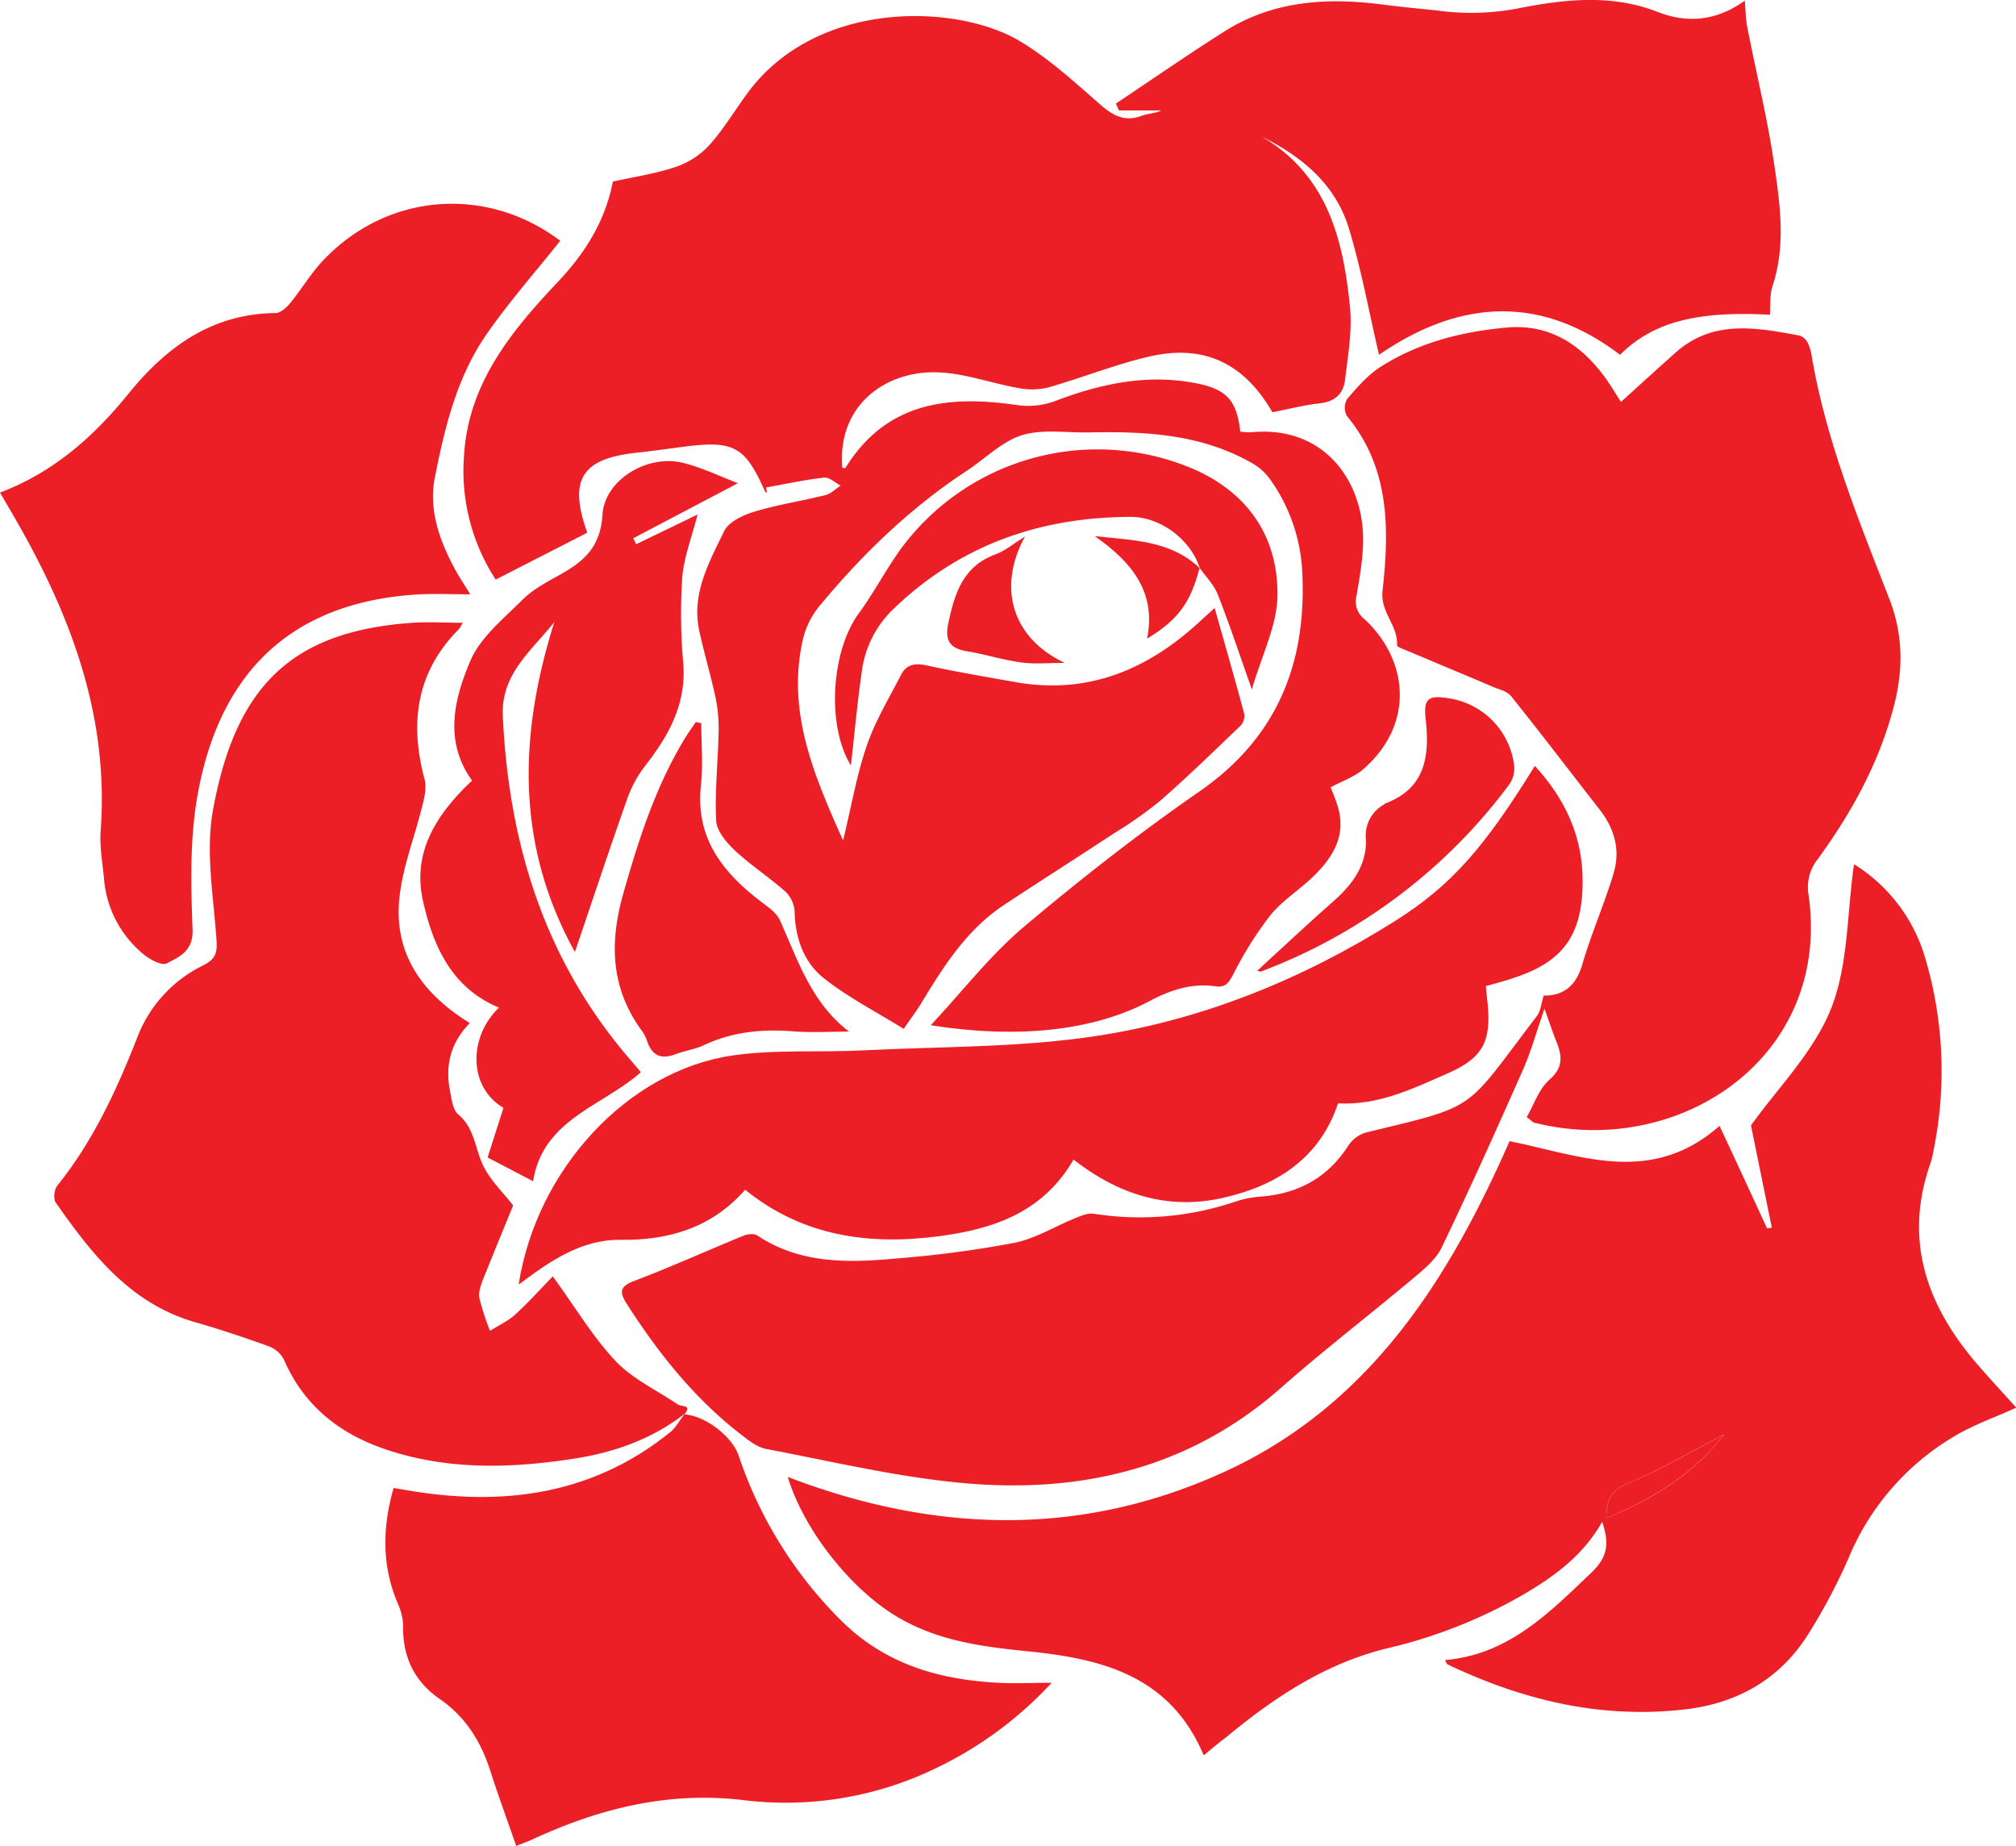 <svg xmlns="http://www.w3.org/2000/svg" viewBox="0 0 508.82 465.93"><defs><style>.cls-1{fill:#ec1f27;}</style></defs><g id="Layer_2" data-name="Layer 2"><g id="Layer_1-2" data-name="Layer 1"><path class="cls-1" d="M125.11,146.27a50.15,50.15,0,0,1-8-31.18c1.06-18.25,11.87-31.44,23.63-43.88,6.95-7.34,12-15.39,13.94-25.38,5.42-1.22,11-2,16.3-3.85a20.5,20.5,0,0,0,8.34-5.69c3.72-4.23,6.59-9.19,10-13.67C207.07-.27,241.7,1.07,257.29,10.32c7.36,4.37,13.84,10.33,20.33,16,3.28,2.87,6.25,4.52,10.56,2.89,1.52-.58,3.27-.53,4.93-1.34H282.43l-.79-1.73c9.16-6.11,18.21-12.4,27.52-18.28,12.35-7.78,26-8.52,40-6.69,4.45.58,8.94,1,13.41,1.46a62.93,62.93,0,0,0,20.32-.46C394.43-.13,406.57-1.6,418.36,3c7.3,2.88,14.71,2.41,22-2.83.23,2.54.23,4.6.62,6.59C443.2,18.19,446,29.5,447.72,41c1.52,10.31,3.08,20.79-.34,31.17-.75,2.25-.49,4.83-.69,7.26-18.54-1-29.52,1.88-37.81,10.11-20.23-15.41-40.76-13.81-60.83,0-2.52-10.78-4.46-21.54-7.61-31.93-3.35-11-11.69-18-21.9-23.09,16.52,9.73,20.52,26,22.19,43.08.59,6-.55,12.22-1.26,18.3-.41,3.45-2.54,5.47-6.33,5.88-4.1.46-8.13,1.5-12,2.26C314.05,91.75,304,86.86,290.35,89.91c-8.73,2-17.11,5.39-25.74,7.86a17.47,17.47,0,0,1-7.45.18c-7.19-1.24-14.3-4-21.46-4-12.37-.07-24.42,8.41-23.11,24.13.27,0,.72.1.8,0,10.32-16.67,26-18.4,43.38-15.84a19.62,19.62,0,0,0,9.46-1c11.75-4.49,23.66-7,36.18-4.41,7.33,1.52,9.77,4.45,10.62,12.09a16.41,16.41,0,0,0,2.73.17c17.92-1.74,27.76,11.52,28.26,25.9.17,5.1-.79,10.27-1.64,15.35a5.57,5.57,0,0,0,2,5.91c10.82,10,13.05,26.29-.39,37.95-2.17,1.88-5.12,2.86-8.14,4.49.47,1.27,1.24,3,1.79,4.83,2.23,7.43-1.28,12.95-6.29,17.78-3.47,3.34-7.72,6-10.73,9.69a91.75,91.75,0,0,0-9.22,14.63c-1.14,2.12-1.87,3.69-4.57,3.3-6-.86-11.33.88-16.66,3.7-16.47,8.74-37.07,9-55.25,6.11,8.16-8.75,15-17.62,23.34-24.69,14.23-12,29-23.59,44.3-34.18,20.11-13.87,27.45-33,26.07-56.37a43.86,43.86,0,0,0-8.23-22.75,14.54,14.54,0,0,0-4.85-4.11c-12.71-7.12-26.65-7.79-40.75-7.5-5.66.11-11.68-.89-16.89.71-5,1.55-9.18,5.86-13.77,8.88-14.48,9.5-26.79,21.41-37.73,34.73a21.19,21.19,0,0,0-4,9c-3.56,17.47,2.85,32.91,10.38,49.66,2.18-9,3.47-16.7,6-24,2.13-6.19,5.61-11.93,8.62-17.8,1.45-2.83,3.82-3,6.8-2.31,7.32,1.59,14.7,2.83,22.07,4.14,18.26,3.24,33.38-3.11,46.56-15.31l3.72-3.4c2.63,9.32,5.16,18.08,7.51,26.88a3.74,3.74,0,0,1-1.14,3c-6.61,6.33-13.18,12.72-20.07,18.75a101,101,0,0,1-11.41,8.06c-9.3,6.12-18.7,12.09-28,18.23s-15.16,15.27-20.78,24.58c-1.2,2-2.6,3.83-4.58,6.73-6.87-4.27-14-7.91-20.14-12.77-5.07-4-7.26-10.15-7.4-16.89a7.63,7.63,0,0,0-2.34-5c-4.11-3.64-8.77-6.66-12.77-10.4-2.12-2-4.56-4.91-4.69-7.51-.37-7.42.47-14.89.62-22.34a38.57,38.57,0,0,0-.76-8.65c-1.21-5.69-2.91-11.27-4.13-16.94-2-9.34,2.5-17.27,6.29-25.12,1.13-2.34,4.76-4.05,7.59-4.9,5.88-1.78,12-2.71,18-4.2,1.38-.35,2.55-1.57,3.82-2.39-1.42-.73-2.91-2.2-4.23-2-4.89.54-9.73,1.61-14.58,2.47l.18,1.31c-.15-.07-.37-.11-.43-.22-5.12-11.54-7.87-13-20.63-11.36-3.95.52-7.9,1.08-11.87,1.51-13.81,1.49-17.19,6.75-12.4,20.18Z"/><path class="cls-1" d="M389.61,251.26c4.83.06,8.14-2.31,9.74-7.83,2.26-7.77,5.56-15.25,7.9-23,1.74-5.74.31-11.19-3.43-16-7.48-9.59-14.84-19.26-22.44-28.75-1-1.25-3.07-1.7-4.7-2.39-7.62-3.24-15.26-6.42-22.89-9.64-.45-.19-1.21-.55-1.2-.8.32-5-4.26-8.29-3.65-13.74,1.72-15.53,1.9-31-9-44.12a4.42,4.42,0,0,1,.06-4.29c2.57-3,5.27-6.11,8.55-8.19,9.61-6.09,20.47-8.83,31.67-9.84,10.82-1,18.86,4.26,25,12.76,1.35,1.86,2.5,3.87,3.9,6,4.72-4.27,9.23-8.4,13.8-12.46,9.47-8.42,20.44-6.29,31.34-4.27a3.66,3.66,0,0,1,2,1.84,10.89,10.89,0,0,1,1,3.35c3.63,21.33,11.81,41.24,19.58,61.23,3.59,9.24,3.52,18.11,1.09,27.34-3.69,14.07-10.57,26.59-19.06,38.23a11.44,11.44,0,0,0-2.41,9.14c5.87,40.83-32.49,66.71-69.19,57.51-.44-.11-.79-.56-1.94-1.41,1.84-3.17,3.07-7.1,5.72-9.43,3.58-3.15,3.22-6.05,1.76-9.66-.91-2.26-1.67-4.57-3-8.28-2.1,6.05-3.4,10.83-5.38,15.31C377.73,285,371,300,363.87,314.82c-1.5,3.11-4.6,5.61-7.36,7.93-11,9.22-22.36,17.94-33.1,27.41C300.23,370.64,272.7,377,243,374.27c-16.66-1.51-33.11-5.47-49.6-8.59-2.3-.44-4.47-2.17-6.41-3.68-11.75-9.08-20.84-20.52-28.8-32.94-1.85-2.89-1.87-4.37,1.87-5.79,9.29-3.52,18.36-7.63,27.56-11.4,1-.42,2.69-.62,3.5-.08,11.06,7.37,23.41,6.91,35.76,5.76A276.67,276.67,0,0,0,256,313.66c5.41-1.1,10.39-4.23,15.6-6.33,1.44-.58,3.13-1.25,4.57-1a75,75,0,0,0,36-3.21,27.51,27.51,0,0,1,6.33-1.16c9.41-.8,16.76-4.89,21.91-13a8.07,8.07,0,0,1,4.45-3.18c28.61-6.92,24.5-5.09,43-29.32C388.85,255.19,389,253.27,389.61,251.26Z"/><path class="cls-1" d="M303.81,443c-8.57-20.35-26.08-24.44-44.76-26.3-12-1.2-23.76-2.83-34.23-9.68-11.08-7.24-22.09-21.39-26-34.28,36.7,14.06,73.55,15.37,109.78-1.1C345.39,355,365.52,323.22,381,288c17.8,3.58,35.65,11.38,53-3.86,4,8.56,8,17.22,12,25.88l1.19-.2c-1.78-8.71-3.55-17.43-5.26-25.8,6.69-9.4,15.85-18.49,20.22-29.49s4-24.08,5.79-36.42a41.48,41.48,0,0,1,17.62,22.54,100.23,100.23,0,0,1,2.41,49.87,22.17,22.17,0,0,1-.7,2.92c-6.88,19.43-1.06,35.94,11.74,50.81,3.25,3.77,6.65,7.41,9.88,11-5.31,2.43-11,4.38-15.95,7.41a64.27,64.27,0,0,0-26.35,30.48,145.28,145.28,0,0,1-10,18.94c-7.12,11.53-17.83,17.72-31.17,19.3-21.18,2.49-41-2.24-60.06-11.33-.23-.11-.32-.53-.65-1.11,15.95-1.31,26.32-11.94,36.88-22,4.21-4,4.62-7.35,2.79-12.87-5.07,8.87-12.57,14.13-20.9,18.92a126,126,0,0,1-33.37,13c-15.61,3.8-28.59,12.44-40.74,22.52C307.61,439.8,306,441.19,303.81,443Zm131.34-81c-7.83,4.07-15.75,8.77-24.16,12.32-4.31,1.82-5.62,4.16-5.58,8.78C417.53,378.23,427.77,371.64,435.15,362Z"/><path class="cls-1" d="M172.82,356.78c-8.11,6.29-17.45,9.67-27.44,11.26-16.46,2.61-32.89,3.08-48.9-2.56-11.31-4-20-11.12-24.85-22.42a7.06,7.06,0,0,0-3.8-3.29c-6.1-2.21-12.26-4.28-18.5-6.06C32.9,329,23.21,316.55,14.06,303.48c-.65-.92-.36-3.31.41-4.27,9-11.19,14.92-24,20.11-37.23A33.59,33.59,0,0,1,51.34,243.6c3.67-1.84,3.49-3.9,3.23-7.41-.79-10.57-2.67-21.52-.82-31.72,5.81-32.1,20.59-45,49.64-47.25,4.3-.34,8.64-.05,13.35-.05a7.28,7.28,0,0,1-.88,1.56c-10.79,10.82-12.52,23.64-8.72,37.88.56,2.1,0,4.66-.59,6.89-1.85,7.56-4.79,14.95-5.69,22.6-1.7,14.3,5.49,24.53,17.71,32.1-4.83,4.9-6.26,10.68-5,17.07.4,2.09.7,4.81,2.11,6,4.07,3.43,4.18,8.39,6.15,12.63,1.82,3.93,5.23,7.13,7.68,10.32-2.38,5.82-5,12.18-7.57,18.6-.6,1.52-1.23,3.34-.93,4.85a62.6,62.6,0,0,0,2.67,8.19c2.1-1.33,4.44-2.39,6.24-4,3.42-3.13,6.54-6.6,9.6-9.74,5.78,7.95,10.14,15.34,15.89,21.41,4.3,4.53,10.4,7.34,15.69,10.93.88.6,3.76,0,1.59,2.53Z"/><path class="cls-1" d="M375,248.86c.19,1.83.34,3.14.47,4.45.94,9.69-1.32,13.75-10.18,17.62-8.68,3.78-17.25,8.06-27.58,7.53-4.67,13.94-15.57,20.85-29.29,23.9-13.9,3.08-26.29-1-37.47-9.71C263.21,306,250.62,310.24,236.84,312c-17.61,2.29-34.25,0-48.78-11.74-8.33,9.49-19.08,12.81-31.45,12.63-8.13-.11-15.09,3.68-21.58,8.28-1.3.92-2.58,1.88-4.12,3,4.46-28.91,27.4-53.91,53.92-57.79,10.8-1.58,21.95-.74,32.92-1.29,19.61-1,39.44-.68,58.77-3.61,27-4.09,52.28-14.38,75.5-29,14.42-9.08,22.72-18.74,35.36-39.19,7.7,8.38,12.13,17.91,12.06,29.27-.09,13.8-5.08,20.4-18.24,24.52C379.3,247.71,377.37,248.2,375,248.86Z"/><path class="cls-1" d="M0,124.31c13.62-5.17,23.68-14.18,32.39-24.91C42,87.54,53.48,79.19,69.55,79c1.25,0,2.76-1.37,3.68-2.49,2.94-3.59,5.33-7.69,8.53-11,16.29-17,41.24-18.64,59.64-4.74-6.18,7.76-12.78,15.25-18.46,23.38-7.58,10.85-10.68,23.62-13.19,36.37-1.6,8.16,1.16,15.82,5,23,1.18,2.17,2.57,4.23,3.94,6.47-4.37,0-8.55-.2-12.71,0-30.56,1.65-50.47,17.86-56.22,51.27-1.87,10.85-1.58,22.19-1.16,33.26.22,5.54-3.34,6.95-6.52,8.61-1.29.68-4.48-1.07-6.11-2.51a27.44,27.44,0,0,1-9.69-18.57c-.37-4.15-1.17-8.34-.87-12.45,2.18-29.76-8.15-55.91-22.84-80.87Z"/><path class="cls-1" d="M172.82,356.78l-.17.16c5.22.29,12.07,5.44,13.77,10.39a106.28,106.28,0,0,0,25.83,41.6c11.14,11.09,24.81,15,39.84,15.76,4.13.22,8.29,0,13.34,0a96.13,96.13,0,0,1-28.09,21,86.93,86.93,0,0,1-49.52,8.63c-18.91-2.3-36.36,2-53.27,9.82-1.32.61-2.7,1.09-4.26,1.72-2.27-6.55-4.56-12.76-6.58-19.06-2.36-7.36-6.27-13.57-12.69-18-6.59-4.55-9.46-10.82-9.28-18.77a15.09,15.09,0,0,0-1.5-5.7c-3.84-9.34-3.76-18.75-.9-28.8,2,.33,3.77.64,5.52.91,23.37,3.62,45.16.37,64.13-14.87C170.55,360.38,171.56,358.42,172.82,356.78Z"/><path class="cls-1" d="M119.14,197c-7.2-10.07-4.48-20.62-.44-30.2,2.48-5.88,8.24-10.52,13-15.28,2.53-2.55,5.86-4.41,9.06-6.16,6.23-3.4,10.78-7,11.29-15.41.53-8.93,11.41-15.3,20.2-13.17,4.84,1.17,9.41,3.43,14,5.16l-26.43,13.9.75,1.5,15.49-7.49c-1.4,5.55-3.45,10.69-3.87,15.95a141.45,141.45,0,0,0,.27,21.78c.76,10.09-3.66,18-9.5,25.52a30.17,30.17,0,0,0-4.53,8.15c-4.55,12.85-8.84,25.79-13.33,39-15-27.09-14.17-54.81-5.19-83.27-5.75,7.27-13.54,13.1-13,23.82,1.51,32.18,10.57,61.51,31.9,86.33.87,1,1.71,2,2.93,3.47-9.71,8.6-24.72,11.88-27.19,27.51l-11.48-6c1.24-3.88,2.61-8.18,4-12.52-9-5.33-8.77-18.06-1.12-25.3-11.91-4.93-16.57-15.4-19.14-26.7C103.91,215.15,110.15,205.45,119.14,197Z"/><path class="cls-1" d="M177,182.53c0,5.2.47,10.46-.09,15.61-1.49,13.75,5.89,22.5,15.94,30,1.5,1.12,3.2,2.43,3.94,4,4.56,10.08,7.91,20.88,17.5,28.2-4.76,0-9.54.31-14.28-.07-7.78-.61-15.22.15-22.36,3.5-2.24,1.05-4.8,1.39-7.13,2.28-3.7,1.4-6,.36-7.24-3.44a9.62,9.62,0,0,0-1.41-2.64c-7.71-10.69-8.09-22-4.55-34.48,3.89-13.7,8.17-27.08,15.62-39.28.83-1.36,1.78-2.64,2.68-4Z"/><path class="cls-1" d="M302.85,143.44c-2.4-7.37-10-13.05-17.67-13-22.73.12-42.74,7.06-59.43,23a26.56,26.56,0,0,0-8.24,16c-1.15,8.05-1.89,16.16-2.75,23.73-6.09-9.81-5.11-28.64,2-38.39,3.83-5.23,6.84-11.05,10.64-16.3A61.61,61.61,0,0,1,301,118.28c13.93,6,21.58,17.14,21.42,32-.08,7.59-4,15.14-6.46,23.71-3.16-8.91-5.68-16.55-8.62-24-1-2.45-3-4.47-4.57-6.68Z"/><path class="cls-1" d="M317.3,245c6.53-6,12.95-12,19.51-17.79,4.68-4.17,8.19-9.06,7.93-15.46a8.89,8.89,0,0,1,4.49-8.66c.14-.09.24-.25.39-.31,10.22-3.87,11.23-12,10.2-21.34-.58-5.23.75-6.07,6-5.18a19.52,19.52,0,0,1,16.36,17.16,7.11,7.11,0,0,1-1.26,4.56,139,139,0,0,1-62.58,47.17C318.06,245.26,317.72,245.08,317.3,245Z"/><path class="cls-1" d="M258.69,135.4c-7.1,13-3.13,25.68,10,31.88-3.65,0-7.35.38-10.94-.09-4.58-.6-9.05-2.08-13.63-2.82-4.4-.7-5.71-2.69-4.77-7.13,1.61-7.58,3.75-14.44,12.05-17.39C253.68,139,255.63,137.31,258.69,135.4Z"/><path class="cls-1" d="M302.77,143.28c-2.27,8.87-5.54,13.23-13.25,17.88,2.39-11.87-4.07-19.44-13.21-25.86,9.49,1.08,19.12,1,26.54,8.13Z"/><path class="cls-1" d="M435.15,362c-7.38,9.6-17.62,16.19-29.74,21.1,0-4.62,1.27-7,5.58-8.78C419.4,370.81,427.32,366.11,435.15,362Z"/></g></g></svg>